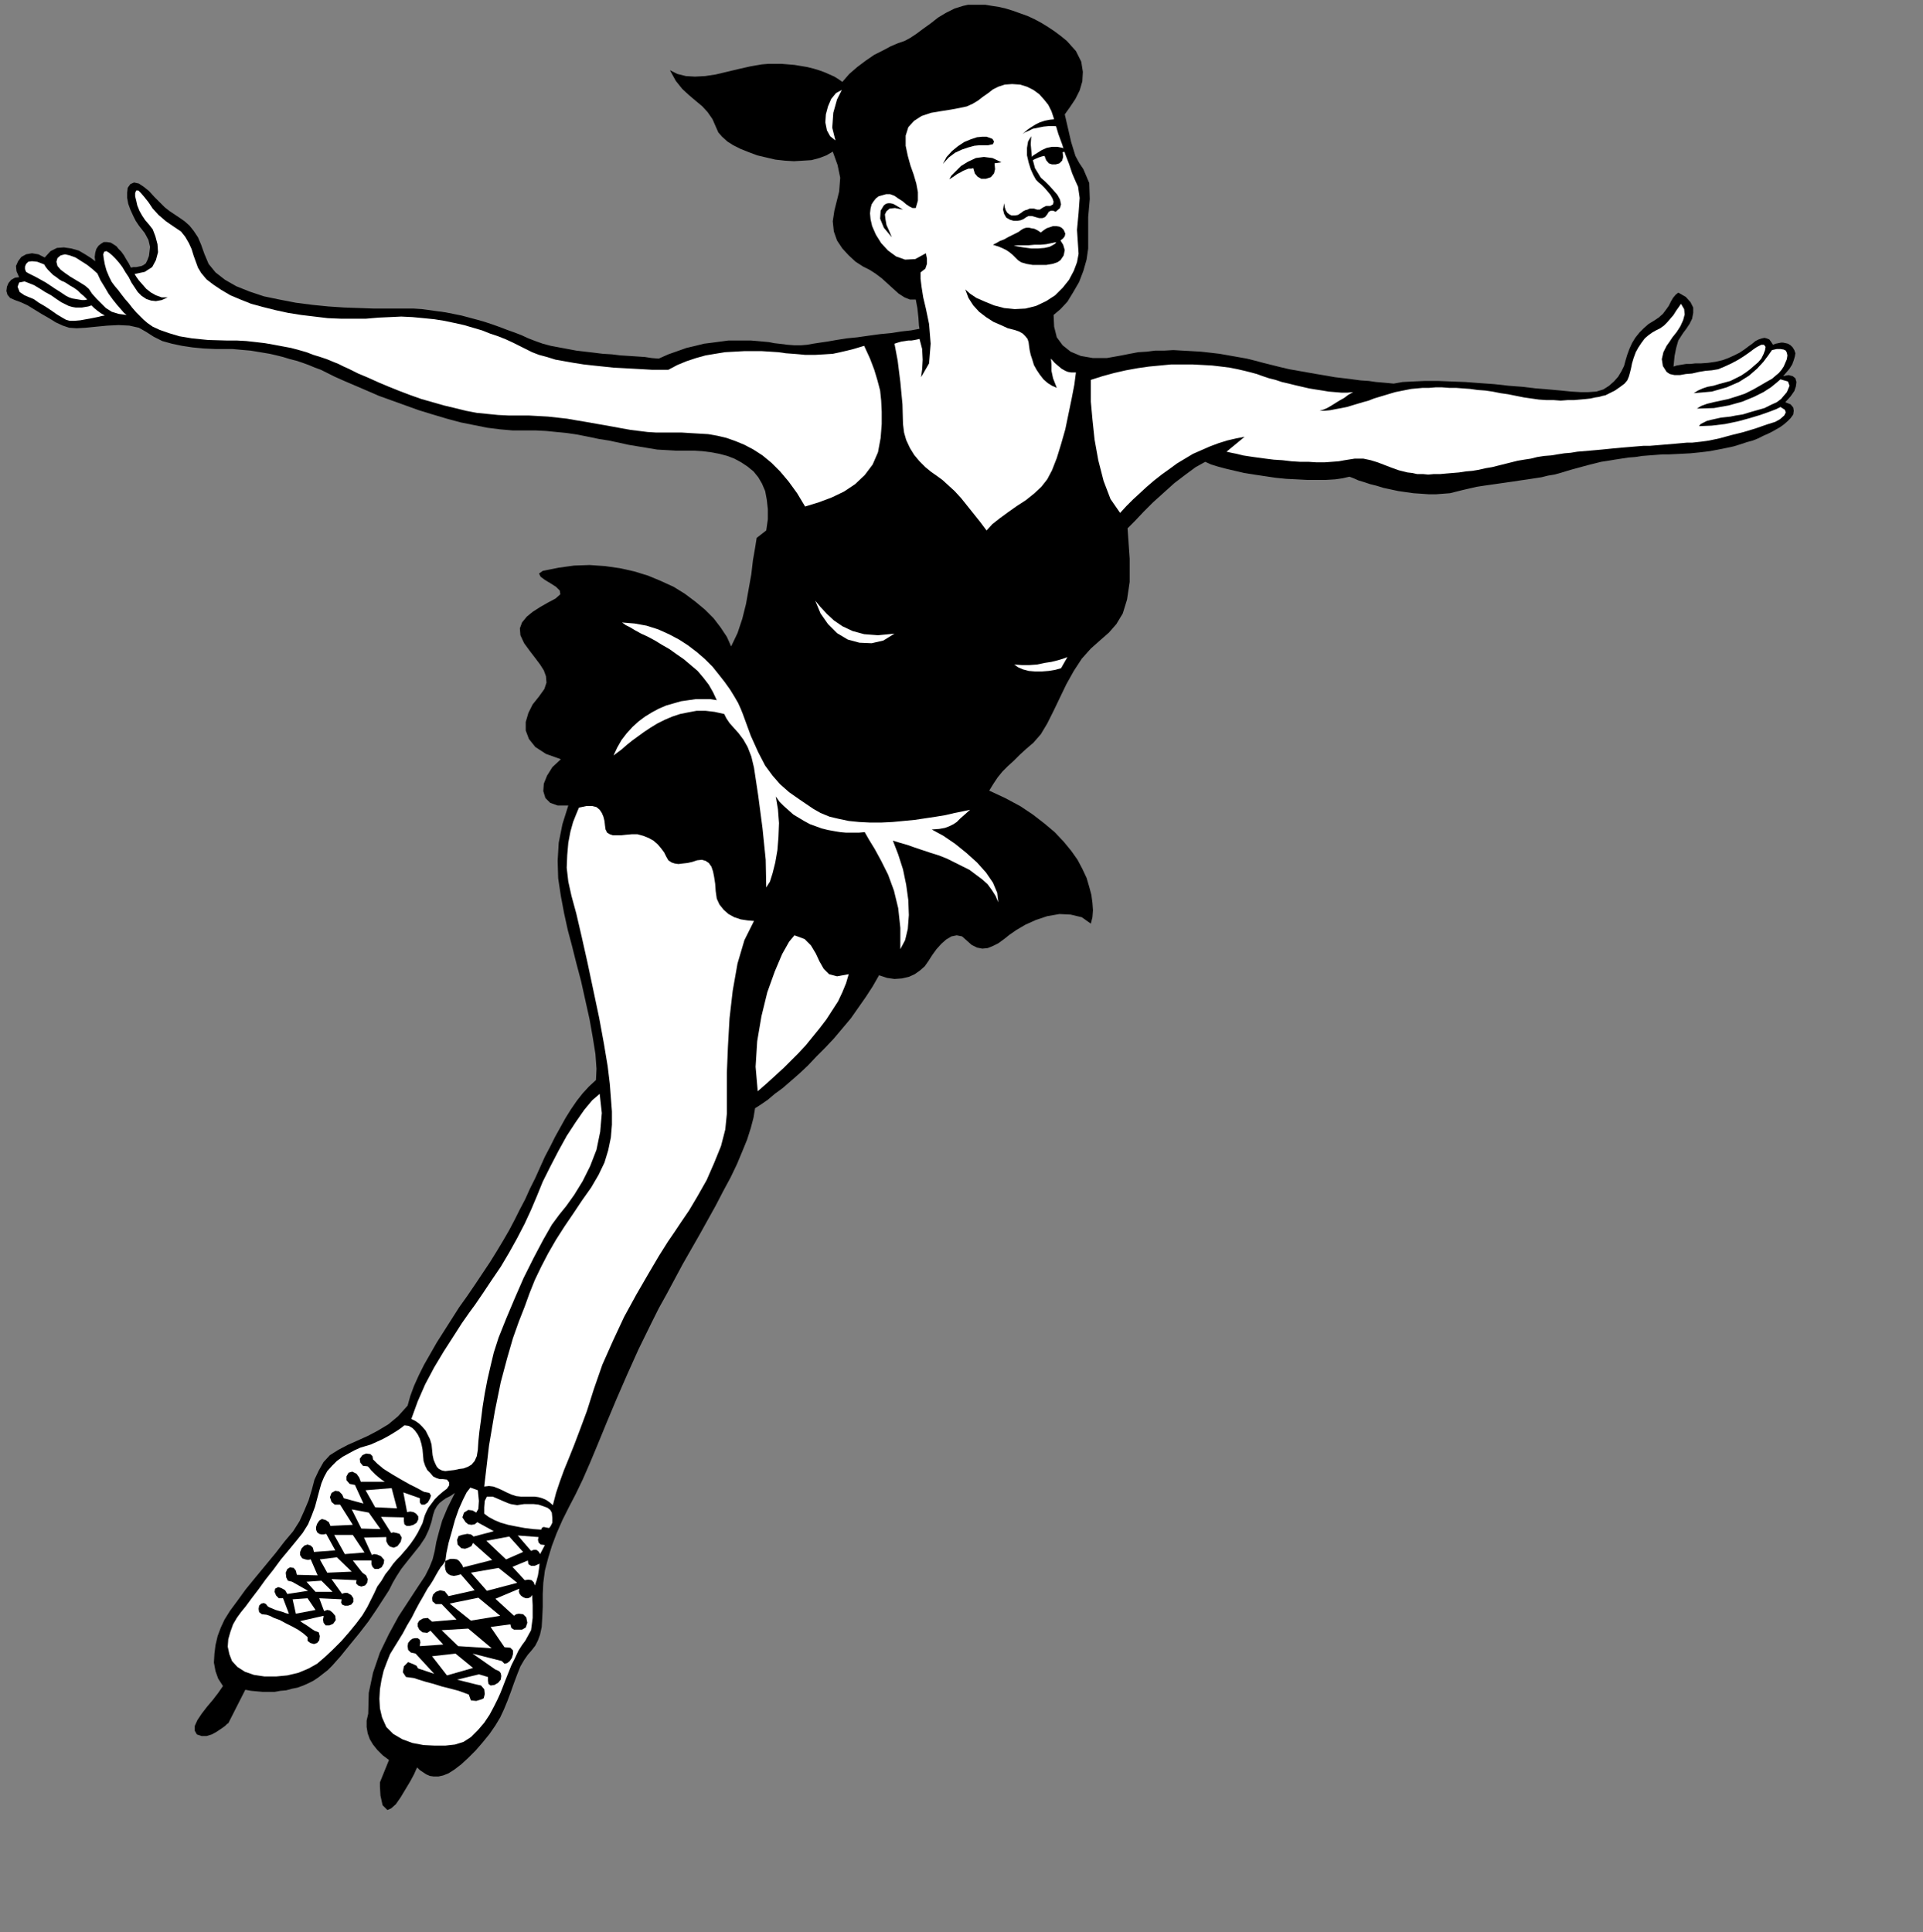 <?xml version="1.0" encoding="UTF-8" standalone="no"?>
<svg
   xmlns:dc="http://purl.org/dc/elements/1.1/"
   xmlns:cc="http://web.resource.org/cc/"
   xmlns:rdf="http://www.w3.org/1999/02/22-rdf-syntax-ns#"
   xmlns:svg="http://www.w3.org/2000/svg"
   xmlns="http://www.w3.org/2000/svg"
   xmlns:sodipodi="http://sodipodi.sourceforge.net/DTD/sodipodi-0.dtd"
   xmlns:inkscape="http://www.inkscape.org/namespaces/inkscape"
   width="86.05mm"
   height="86.48mm"
   id="svg2"
   sodipodi:version="0.32"
   inkscape:version="0.45.1"
   inkscape:output_extension="org.inkscape.output.svg.inkscape"
   sodipodi:docbase="K:\UniteAmovible\TRAVAIL_PHOTOS (D)\MICROSTOKS\STINFOTO\Adeposer"
   sodipodi:docname="patineuse.svg">
  <rect width="100%" height="100%" fill="#808080" stroke="none"/>
  <defs
     id="defs85" />
  <sodipodi:namedview
     inkscape:window-height="579"
     inkscape:window-width="752"
     inkscape:pageshadow="2"
     inkscape:pageopacity="0.0"
     guidetolerance="10.0"
     gridtolerance="10.0"
     objecttolerance="10.0"
     borderopacity="1.0"
     bordercolor="#666666"
     pagecolor="#ffffff"
     id="base"
     inkscape:zoom="1.23358"
     inkscape:cx="152.45079"
     inkscape:cy="153.2126"
     inkscape:window-x="132"
     inkscape:window-y="132"
     inkscape:current-layer="svg2" />
  <path
     style="fill:#000000;fill-rule:evenodd;fill-opacity:1;stroke:none;"
     d="  M 180.979 18.089   L 181.879 16.739   L 182.599 15.299   L 183.049 13.769   L 183.139 12.149   L 182.869 10.439   L 181.969 8.639   L 180.439 6.929   L 179.449 6.12   L 178.369 5.31   L 177.289 4.59   L 176.119 3.87   L 174.949 3.24   L 173.78 2.7   L 172.52 2.25   L 171.26 1.8   L 170.09 1.44   L 168.92 1.17   L 167.75 0.99   L 166.67 0.81   L 165.59 0.81   L 164.6 0.81   L 163.7 0.81   L 162.89 0.99   L 161.45 1.44   L 160.01 2.16   L 158.66 2.97   L 157.4 3.96   L 156.141 4.86   L 155.061 5.67   L 153.981 6.389   L 152.991 6.929   L 151.911 7.289   L 150.651 7.829   L 149.301 8.549   L 147.861 9.269   L 146.421 10.259   L 144.981 11.339   L 143.631 12.509   L 142.461 13.859   L 141.831 13.409   L 141.111 12.959   L 140.302 12.599   L 139.492 12.239   L 138.502 11.879   L 137.602 11.609   L 136.522 11.339   L 135.442 11.159   L 134.362 10.979   L 133.282 10.889   L 132.202 10.799   L 131.032 10.799   L 129.952 10.799   L 128.872 10.889   L 127.792 11.069   L 126.802 11.249   L 124.822 11.699   L 122.933 12.149   L 121.043 12.599   L 119.243 12.869   L 117.533 12.959   L 116.003 12.869   L 114.563 12.509   L 113.303 11.879   L 114.293 13.679   L 115.373 15.029   L 116.543 16.109   L 117.713 17.099   L 118.793 17.999   L 119.693 18.988   L 120.503 20.158   L 121.133 21.598   L 121.493 22.408   L 122.123 23.128   L 123.023 23.938   L 124.013 24.568   L 125.272 25.198   L 126.622 25.738   L 128.062 26.278   L 129.592 26.638   L 131.122 26.998   L 132.742 27.178   L 134.272 27.268   L 135.802 27.178   L 137.242 27.088   L 138.592 26.728   L 139.762 26.278   L 140.841 25.648   L 141.651 27.898   L 142.101 30.058   L 141.921 32.397   L 141.111 35.637   L 140.841 37.437   L 141.021 39.147   L 141.561 40.677   L 142.461 42.027   L 143.541 43.197   L 144.711 44.276   L 145.971 45.086   L 147.051 45.626   L 148.041 46.256   L 149.121 47.066   L 150.111 47.966   L 151.101 48.866   L 152.001 49.676   L 152.991 50.306   L 153.891 50.666   L 154.881 50.666   L 155.151 52.106   L 155.331 53.726   L 155.421 55.076   L 155.511 55.615   L 154.071 55.885   L 152.451 56.065   L 150.741 56.335   L 148.851 56.515   L 146.871 56.785   L 144.981 57.055   L 143.181 57.235   L 141.471 57.505   L 139.942 57.775   L 138.682 57.955   L 137.512 58.135   L 136.522 58.315   L 135.442 58.405   L 134.362 58.405   L 133.192 58.315   L 131.752 58.135   L 130.942 58.045   L 130.042 57.865   L 129.052 57.775   L 128.062 57.685   L 126.982 57.595   L 125.812 57.595   L 124.552 57.595   L 123.203 57.595   L 121.853 57.775   L 120.503 57.955   L 119.063 58.135   L 117.623 58.495   L 116.093 58.855   L 114.563 59.395   L 113.033 59.935   L 111.413 60.655   L 110.243 60.565   L 109.073 60.385   L 107.723 60.295   L 106.374 60.205   L 104.934 60.115   L 103.494 59.935   L 101.964 59.845   L 100.524 59.665   L 98.994 59.485   L 97.464 59.305   L 96.024 59.035   L 94.584 58.765   L 93.144 58.495   L 91.794 58.135   L 90.535 57.685   L 89.365 57.235   L 88.195 56.695   L 87.025 56.245   L 85.765 55.795   L 84.595 55.346   L 83.335 54.896   L 81.985 54.446   L 80.725 54.086   L 79.375 53.726   L 78.025 53.366   L 76.675 53.096   L 75.325 52.826   L 73.976 52.646   L 72.716 52.466   L 71.366 52.286   L 70.016 52.196   L 68.756 52.196   L 67.226 52.196   L 65.426 52.196   L 63.266 52.196   L 60.836 52.106   L 58.226 52.016   L 55.527 51.836   L 52.827 51.566   L 50.037 51.206   L 47.247 50.666   L 44.637 50.126   L 42.207 49.316   L 39.958 48.416   L 38.068 47.336   L 36.448 46.076   L 35.278 44.636   L 34.558 42.927   L 34.018 41.397   L 33.478 40.137   L 32.758 39.057   L 32.038 38.157   L 31.228 37.437   L 30.328 36.807   L 29.518 36.267   L 28.708 35.727   L 27.898 35.097   L 26.998 34.197   L 26.098 33.297   L 25.198 32.307   L 24.299 31.587   L 23.489 31.047   L 22.679 30.868   L 22.049 31.137   L 21.599 31.767   L 21.509 32.577   L 21.509 33.477   L 21.689 34.467   L 22.049 35.457   L 22.499 36.447   L 22.949 37.347   L 23.489 38.157   L 24.479 39.417   L 25.108 40.587   L 25.378 41.757   L 25.198 43.286   L 24.928 44.006   L 24.659 44.546   L 24.299 44.816   L 23.939 44.996   L 23.489 45.086   L 23.039 45.176   L 22.589 45.176   L 22.139 45.266   L 21.779 44.546   L 21.329 43.826   L 20.969 43.197   L 20.519 42.567   L 20.069 42.117   L 19.709 41.667   L 19.169 41.307   L 18.719 41.037   L 18.089 40.947   L 17.549 40.947   L 17.099 41.217   L 16.649 41.577   L 16.289 42.117   L 16.109 42.747   L 16.019 43.466   L 16.109 44.186   L 15.389 43.646   L 14.399 43.017   L 13.319 42.387   L 12.059 42.027   L 10.799 41.847   L 9.629 41.937   L 8.549 42.477   L 7.56 43.556   L 6.48 43.017   L 5.4 42.837   L 4.41 43.017   L 3.6 43.466   L 3.06 44.186   L 2.7 44.996   L 2.79 45.896   L 3.24 46.886   L 2.52 46.976   L 1.89 47.336   L 1.44 47.876   L 1.17 48.506   L 1.08 49.226   L 1.26 49.856   L 1.71 50.396   L 2.52 50.756   L 3.51 51.116   L 4.68 51.656   L 5.85 52.376   L 7.02 53.096   L 8.28 53.816   L 9.449 54.536   L 10.619 55.076   L 11.699 55.436   L 12.959 55.526   L 14.489 55.436   L 16.289 55.256   L 18.179 55.076   L 20.069 54.986   L 21.869 55.076   L 23.489 55.436   L 24.749 56.155   L 26.008 56.965   L 27.448 57.685   L 29.068 58.135   L 30.778 58.495   L 32.578 58.765   L 34.468 58.945   L 36.448 59.035   L 38.338 59.035   L 39.328 59.035   L 40.318 59.125   L 41.308 59.215   L 42.387 59.305   L 43.467 59.485   L 44.547 59.665   L 45.627 59.845   L 46.797 60.115   L 47.877 60.385   L 49.047 60.745   L 50.127 61.015   L 51.207 61.375   L 52.197 61.735   L 53.277 62.185   L 54.267 62.545   L 55.167 62.995   L 56.607 63.715   L 58.226 64.435   L 60.116 65.245   L 62.006 66.055   L 64.076 66.955   L 66.326 67.765   L 68.576 68.574   L 70.826 69.384   L 73.166 70.104   L 75.595 70.824   L 77.935 71.454   L 80.185 71.904   L 82.435 72.354   L 84.595 72.624   L 86.665 72.804   L 88.645 72.804   L 90.535 72.804   L 92.334 72.894   L 94.134 73.074   L 95.934 73.254   L 97.734 73.524   L 99.534 73.884   L 101.244 74.244   L 102.954 74.514   L 104.664 74.874   L 106.284 75.234   L 107.903 75.504   L 109.523 75.774   L 111.143 76.044   L 112.763 76.134   L 114.293 76.224   L 115.823 76.224   L 117.353 76.224   L 118.793 76.314   L 120.233 76.494   L 121.673 76.764   L 123.023 77.124   L 124.192 77.574   L 125.362 78.204   L 126.442 78.924   L 127.432 79.734   L 128.242 80.723   L 128.872 81.803   L 129.412 83.063   L 129.682 84.503   L 129.862 86.123   L 129.862 87.833   L 129.592 89.723   L 127.972 90.983   L 127.702 92.693   L 127.342 94.762   L 127.072 97.102   L 126.622 99.622   L 126.172 102.142   L 125.542 104.662   L 124.732 107.091   L 123.653 109.341   L 122.933 107.721   L 121.853 106.101   L 120.683 104.572   L 119.243 103.132   L 117.623 101.782   L 115.823 100.432   L 113.933 99.262   L 111.773 98.272   L 109.613 97.372   L 107.274 96.652   L 104.844 96.112   L 102.324 95.752   L 99.714 95.572   L 97.104 95.662   L 94.494 96.022   L 91.794 96.562   L 91.164 97.012   L 91.434 97.552   L 92.154 98.092   L 93.054 98.632   L 94.044 99.262   L 94.674 99.892   L 94.764 100.522   L 93.954 101.242   L 92.604 101.962   L 91.344 102.682   L 90.085 103.492   L 89.095 104.302   L 88.285 105.291   L 87.925 106.281   L 88.015 107.451   L 88.645 108.801   L 89.635 110.151   L 90.535 111.321   L 91.344 112.401   L 91.974 113.391   L 92.334 114.381   L 92.424 115.461   L 92.064 116.541   L 91.164 117.8   L 90.085 119.15   L 89.365 120.59   L 88.915 122.12   L 88.915 123.56   L 89.455 125   L 90.535 126.35   L 92.334 127.52   L 94.854 128.42   L 93.414 129.769   L 92.514 131.209   L 91.974 132.559   L 91.884 133.819   L 92.244 134.989   L 93.054 135.799   L 94.314 136.249   L 96.114 136.249   L 95.124 139.399   L 94.494 142.548   L 94.314 145.608   L 94.404 148.578   L 94.854 151.548   L 95.394 154.428   L 96.024 157.307   L 96.744 160.007   L 97.464 162.887   L 98.274 165.947   L 98.994 169.186   L 99.714 172.426   L 100.254 175.486   L 100.704 178.276   L 100.884 180.795   L 100.794 182.685   L 99.624 183.765   L 98.544 184.935   L 97.554 186.195   L 96.564 187.635   L 95.664 189.075   L 94.764 190.695   L 93.864 192.314   L 93.054 193.934   L 92.154 195.644   L 91.344 197.444   L 90.535 199.244   L 89.635 201.044   L 88.825 202.844   L 87.925 204.553   L 87.025 206.353   L 86.125 208.063   L 85.135 209.773   L 84.055 211.573   L 82.885 213.463   L 81.625 215.353   L 80.365 217.242   L 79.015 219.222   L 77.665 221.112   L 76.405 223.092   L 75.145 225.072   L 73.886 227.052   L 72.806 228.941   L 71.726 230.831   L 70.826 232.631   L 70.016 234.431   L 69.386 236.141   L 68.936 237.761   L 67.316 239.561   L 65.696 240.911   L 63.896 241.99   L 62.186 242.89   L 60.386 243.7   L 58.766 244.42   L 57.237 245.23   L 55.797 246.13   L 54.717 247.3   L 53.907 248.74   L 53.187 250.27   L 52.737 251.98   L 52.197 253.779   L 51.477 255.489   L 50.667 257.289   L 49.587 258.999   L 48.147 260.709   L 46.617 262.689   L 44.907 264.759   L 43.197 266.828   L 41.577 268.808   L 40.138 270.788   L 38.878 272.498   L 37.978 273.938   L 37.348 275.288   L 36.808 276.728   L 36.448 278.257   L 36.268 279.697   L 36.178 281.227   L 36.448 282.667   L 36.898 283.927   L 37.708 285.187   L 36.898 286.357   L 35.998 287.527   L 35.008 288.697   L 34.108 289.867   L 33.388 290.946   L 32.938 291.936   L 32.938 292.746   L 33.298 293.376   L 34.108 293.646   L 34.918 293.646   L 35.818 293.376   L 36.628 292.926   L 37.438 292.386   L 38.068 291.936   L 38.428 291.576   L 38.608 291.486   L 41.487 285.817   L 42.477 285.997   L 43.467 286.087   L 44.457 286.177   L 45.447 286.177   L 46.437 286.177   L 47.427 285.997   L 48.417 285.907   L 49.407 285.637   L 50.307 285.457   L 51.297 285.097   L 52.107 284.737   L 53.007 284.287   L 53.817 283.747   L 54.627 283.117   L 55.437 282.487   L 56.157 281.767   L 57.597 280.147   L 59.126 278.257   L 60.746 276.278   L 62.276 274.298   L 63.626 272.318   L 64.796 270.518   L 65.786 268.988   L 66.416 267.728   L 67.046 266.648   L 67.856 265.389   L 68.846 264.129   L 69.926 262.779   L 71.006 261.429   L 71.906 260.079   L 72.536 258.729   L 72.986 257.379   L 73.256 256.209   L 73.526 255.399   L 73.886 254.769   L 74.336 254.229   L 74.785 253.869   L 75.415 253.419   L 76.135 253.06   L 76.945 252.52   L 75.685 255.039   L 74.785 257.199   L 74.246 259.089   L 73.796 260.799   L 73.526 262.329   L 73.166 263.769   L 72.626 265.119   L 71.906 266.558   L 70.646 268.448   L 69.116 270.788   L 67.406 273.398   L 65.786 276.368   L 64.256 279.517   L 63.086 282.937   L 62.366 286.357   L 62.276 289.867   L 62.006 291.036   L 62.006 292.116   L 62.186 293.196   L 62.546 294.186   L 63.086 295.086   L 63.806 295.986   L 64.706 296.886   L 65.786 297.696   L 64.256 301.476   L 64.256 302.196   L 64.346 303.725   L 64.706 305.345   L 65.516 306.155   L 66.146 305.885   L 66.956 305.165   L 67.766 303.995   L 68.576 302.646   L 69.386 301.296   L 70.016 300.126   L 70.376 299.316   L 70.556 298.956   L 71.006 299.406   L 71.546 299.766   L 72.086 300.126   L 72.716 300.396   L 73.346 300.486   L 74.156 300.486   L 74.965 300.306   L 75.865 299.946   L 76.855 299.316   L 78.025 298.416   L 79.195 297.336   L 80.455 296.076   L 81.625 294.726   L 82.795 293.286   L 83.785 291.846   L 84.595 290.497   L 85.225 289.147   L 85.855 287.617   L 86.395 286.177   L 86.935 284.647   L 87.475 283.207   L 88.015 281.857   L 88.645 280.777   L 89.275 279.877   L 89.905 279.157   L 90.535 278.347   L 90.985 277.448   L 91.344 276.458   L 91.614 275.198   L 91.704 273.668   L 91.794 271.778   L 91.794 269.618   L 91.884 267.728   L 92.154 265.659   L 92.694 263.589   L 93.324 261.519   L 94.134 259.359   L 95.124 257.109   L 96.204 254.949   L 97.374 252.7   L 98.544 250.27   L 99.804 247.39   L 101.154 244.15   L 102.594 240.641   L 104.214 236.771   L 106.014 232.631   L 107.993 228.222   L 110.243 223.632   L 111.413 221.292   L 112.763 218.862   L 114.113 216.343   L 115.463 213.823   L 116.903 211.303   L 118.343 208.783   L 119.693 206.353   L 121.043 203.923   L 122.303 201.494   L 123.563 199.154   L 124.642 196.904   L 125.542 194.744   L 126.352 192.764   L 126.982 190.785   L 127.432 189.075   L 127.702 187.455   L 128.692 186.825   L 129.862 186.015   L 131.032 185.025   L 132.382 184.035   L 133.732 182.865   L 135.172 181.605   L 136.612 180.255   L 138.052 178.726   L 139.582 177.196   L 141.021 175.666   L 142.461 173.956   L 143.901 172.246   L 145.161 170.446   L 146.421 168.646   L 147.591 166.846   L 148.671 164.957   L 150.021 165.407   L 151.281 165.587   L 152.541 165.497   L 153.711 165.227   L 154.701 164.777   L 155.601 164.147   L 156.411 163.427   L 157.041 162.527   L 157.67 161.537   L 158.39 160.547   L 159.2 159.647   L 160.01 158.927   L 160.91 158.387   L 161.81 158.207   L 162.71 158.387   L 163.52 159.107   L 164.33 159.827   L 165.23 160.277   L 166.13 160.457   L 167.03 160.367   L 167.93 160.007   L 168.83 159.557   L 169.82 158.837   L 170.72 158.117   L 171.89 157.307   L 173.42 156.407   L 175.219 155.597   L 177.109 154.967   L 179.179 154.607   L 181.069 154.697   L 182.959 155.147   L 184.489 156.227   L 184.759 155.147   L 184.849 153.978   L 184.759 152.718   L 184.579 151.368   L 184.219 150.018   L 183.769 148.488   L 183.049 146.958   L 182.239 145.428   L 181.159 143.898   L 179.899 142.368   L 178.369 140.749   L 176.659 139.309   L 174.679 137.779   L 172.52 136.339   L 170 134.989   L 167.3 133.729   L 168.02 132.559   L 168.74 131.479   L 169.55 130.489   L 170.45 129.59   L 171.44 128.69   L 172.43 127.7   L 173.51 126.71   L 174.769 125.63   L 176.029 124.19   L 177.109 122.39   L 178.189 120.23   L 179.269 117.98   L 180.349 115.731   L 181.609 113.481   L 182.959 111.411   L 184.489 109.701   L 186.109 108.261   L 187.549 107.001   L 188.809 105.561   L 189.889 103.762   L 190.608 101.422   L 191.058 98.452   L 191.058 94.492   L 190.698 89.363   L 191.958 88.103   L 193.398 86.573   L 195.018 84.953   L 196.818 83.333   L 198.618 81.713   L 200.508 80.274   L 202.218 79.014   L 203.838 78.114   L 204.828 78.564   L 205.998 78.924   L 207.347 79.284   L 208.877 79.644   L 210.407 80.004   L 212.117 80.274   L 213.917 80.543   L 215.717 80.813   L 217.517 80.993   L 219.317 81.083   L 221.027 81.173   L 222.737 81.173   L 224.266 81.173   L 225.796 81.083   L 227.056 80.903   L 228.226 80.633   L 228.946 80.903   L 229.756 81.263   L 230.656 81.533   L 231.736 81.893   L 232.816 82.163   L 233.986 82.523   L 235.246 82.793   L 236.506 83.063   L 237.766 83.243   L 239.026 83.423   L 240.375 83.513   L 241.635 83.603   L 242.895 83.603   L 244.065 83.513   L 245.235 83.423   L 246.315 83.153   L 247.395 82.883   L 248.565 82.613   L 249.735 82.343   L 250.905 82.163   L 252.165 81.983   L 253.425 81.803   L 254.685 81.623   L 255.945 81.443   L 257.114 81.263   L 258.374 81.083   L 259.544 80.903   L 260.714 80.723   L 261.794 80.453   L 262.874 80.274   L 263.864 80.004   L 264.764 79.734   L 265.664 79.464   L 266.654 79.194   L 267.644 78.924   L 268.634 78.654   L 269.714 78.384   L 270.794 78.114   L 271.964 77.934   L 273.044 77.754   L 274.213 77.574   L 275.383 77.394   L 276.553 77.304   L 277.723 77.124   L 278.893 77.034   L 280.063 76.944   L 281.233 76.854   L 282.313 76.854   L 284.203 76.764   L 285.913 76.674   L 287.623 76.494   L 289.153 76.314   L 290.592 76.044   L 291.942 75.774   L 293.202 75.504   L 294.372 75.144   L 295.452 74.784   L 296.442 74.514   L 297.342 74.154   L 298.242 73.704   L 299.052 73.344   L 299.772 72.984   L 300.402 72.624   L 301.032 72.264   L 301.662 71.814   L 302.292 71.274   L 302.832 70.734   L 303.282 70.104   L 303.372 69.474   L 303.282 68.934   L 302.832 68.394   L 301.932 68.034   L 302.832 67.045   L 303.462 66.145   L 303.732 65.335   L 303.822 64.615   L 303.642 63.985   L 303.192 63.625   L 302.472 63.445   L 301.572 63.625   L 302.112 62.995   L 302.652 62.365   L 303.102 61.645   L 303.372 60.925   L 303.552 60.295   L 303.642 59.755   L 303.462 59.215   L 303.192 58.765   L 302.832 58.405   L 302.382 58.135   L 302.022 58.045   L 301.572 57.955   L 301.212 57.955   L 300.762 58.045   L 300.312 58.135   L 299.862 58.315   L 299.502 57.775   L 299.232 57.415   L 298.782 57.235   L 298.422 57.145   L 297.972 57.235   L 297.432 57.415   L 296.892 57.685   L 296.352 58.135   L 295.722 58.585   L 295.002 59.125   L 294.192 59.665   L 293.292 60.115   L 292.302 60.565   L 291.312 60.925   L 290.142 61.195   L 288.883 61.375   L 287.623 61.465   L 286.723 61.465   L 285.913 61.555   L 285.193 61.555   L 284.653 61.645   L 284.113 61.735   L 283.573 61.825   L 283.033 62.005   L 283.213 60.205   L 283.483 58.855   L 283.843 57.595   L 284.653 56.335   L 285.193 55.615   L 285.733 54.806   L 286.183 53.906   L 286.363 52.916   L 286.363 52.016   L 285.913 51.116   L 285.103 50.216   L 283.843 49.496   L 283.393 49.856   L 282.943 50.396   L 282.583 51.026   L 282.223 51.746   L 281.773 52.376   L 281.233 53.096   L 280.513 53.726   L 279.703 54.266   L 278.803 54.806   L 277.993 55.526   L 277.273 56.245   L 276.553 57.145   L 276.013 58.045   L 275.563 59.035   L 275.203 60.025   L 274.933 60.925   L 274.663 61.915   L 274.213 62.815   L 273.673 63.715   L 272.954 64.525   L 272.144 65.245   L 271.154 65.875   L 269.984 66.235   L 268.634 66.325   L 267.284 66.325   L 265.754 66.235   L 263.954 66.055   L 261.974 65.875   L 259.724 65.695   L 257.474 65.425   L 255.135 65.245   L 252.705 64.975   L 250.185 64.795   L 247.845 64.615   L 245.415 64.525   L 243.165 64.435   L 241.005 64.435   L 239.026 64.525   L 237.226 64.615   L 235.696 64.885   L 234.796 64.795   L 233.806 64.705   L 232.726 64.615   L 231.466 64.435   L 230.116 64.345   L 228.766 64.165   L 227.326 63.985   L 225.796 63.805   L 224.266 63.535   L 222.647 63.265   L 221.117 62.995   L 219.587 62.725   L 218.057 62.455   L 216.527 62.095   L 215.087 61.735   L 213.647 61.375   L 212.297 61.015   L 210.857 60.655   L 209.327 60.385   L 207.797 60.115   L 206.268 59.845   L 204.738 59.665   L 203.118 59.485   L 201.588 59.395   L 199.968 59.305   L 198.438 59.215   L 196.908 59.305   L 195.378 59.305   L 193.938 59.485   L 192.498 59.575   L 191.058 59.845   L 189.709 60.115   L 187.189 60.565   L 184.849 60.565   L 182.779 60.205   L 181.069 59.485   L 179.719 58.405   L 178.729 57.055   L 178.279 55.256   L 178.189 53.276   L 179.359 52.286   L 180.529 51.026   L 181.519 49.406   L 182.509 47.696   L 183.229 45.806   L 183.769 43.916   L 184.039 42.027   L 184.039 40.137   L 184.039 36.717   L 184.309 33.657   L 184.219 30.957   L 183.229 28.618   L 182.509 27.538   L 181.879 26.368   L 181.519 25.198   L 181.159 24.028   L 180.889 22.858   L 180.619 21.688   L 180.349 20.518   L 180.079 19.348  z "
     id="path4" />
  <path
     style="fill:#ffffff;fill-rule:evenodd;fill-opacity:1;stroke:none;"
     d="  M 141.561 16.829   L 140.931 19.078   L 140.751 21.598   L 141.291 23.758   L 140.392 23.038   L 139.852 22.048   L 139.582 20.698   L 139.672 19.348   L 140.032 17.999   L 140.572 16.739   L 141.381 15.749   L 142.371 15.209  z "
     id="path6" />
  <path
     style="fill:#ffffff;fill-rule:evenodd;fill-opacity:1;stroke:none;"
     d="  M 164.06 49.676   L 165.14 50.396   L 166.58 51.026   L 168.11 51.656   L 169.82 52.106   L 171.62 52.286   L 173.42 52.196   L 175.219 51.746   L 176.929 50.936   L 178.459 49.946   L 179.719 48.686   L 180.799 47.336   L 181.609 45.806   L 182.149 44.366   L 182.419 42.927   L 182.329 41.577   L 182.149 38.877   L 182.419 35.997   L 182.599 33.477   L 182.329 31.587   L 181.879 30.598   L 181.339 29.338   L 180.799 27.718   L 180.169 26.098   L 179.629 24.388   L 178.999 22.678   L 178.549 21.148   L 178.189 19.888   L 177.829 18.808   L 177.289 17.729   L 176.569 16.829   L 175.759 15.929   L 174.769 15.209   L 173.69 14.669   L 172.52 14.309   L 171.17 14.219   L 169.91 14.309   L 168.83 14.669   L 167.93 15.119   L 167.12 15.749   L 166.22 16.379   L 165.41 17.009   L 164.51 17.549   L 163.52 17.999   L 162.26 18.269   L 160.82 18.538   L 159.11 18.808   L 157.49 19.078   L 155.871 19.618   L 154.611 20.428   L 153.621 21.508   L 153.171 22.948   L 153.171 24.658   L 153.531 26.368   L 153.981 27.988   L 154.521 29.518   L 154.971 31.047   L 155.241 32.487   L 155.241 33.927   L 154.881 35.187   L 154.341 35.187   L 153.801 34.917   L 153.261 34.557   L 152.631 34.017   L 151.911 33.567   L 151.281 33.117   L 150.561 32.847   L 149.841 32.847   L 149.211 33.027   L 148.581 33.207   L 148.131 33.567   L 147.771 34.017   L 147.411 34.557   L 147.231 35.277   L 147.141 36.087   L 147.231 37.077   L 147.501 38.247   L 148.131 39.687   L 149.031 41.127   L 150.201 42.387   L 151.551 43.376   L 153.081 43.916   L 154.791 43.826   L 156.591 42.837   L 156.771 43.736   L 156.771 44.636   L 156.501 45.446   L 155.691 46.076   L 155.691 47.156   L 155.871 48.596   L 156.141 50.306   L 156.591 52.196   L 157.131 54.806   L 157.4 58.135   L 157.131 61.465   L 155.781 63.805   L 155.961 62.455   L 156.051 60.835   L 155.961 59.035   L 155.511 57.325   L 155.151 57.415   L 154.701 57.505   L 154.161 57.595   L 153.621 57.595   L 153.081 57.685   L 152.451 57.775   L 151.821 57.955   L 151.281 58.135   L 151.821 61.015   L 152.271 64.615   L 152.631 68.394   L 152.721 71.724   L 152.901 73.164   L 153.261 74.424   L 153.891 75.774   L 154.611 76.944   L 155.511 78.024   L 156.501 79.014   L 157.49 79.824   L 158.39 80.453   L 159.38 81.173   L 160.37 82.073   L 161.45 83.063   L 162.53 84.233   L 163.61 85.583   L 164.69 86.933   L 165.77 88.283   L 166.85 89.723   L 167.84 88.643   L 169.1 87.653   L 170.45 86.663   L 171.98 85.583   L 173.51 84.593   L 174.859 83.513   L 176.119 82.343   L 177.109 81.083   L 177.919 79.554   L 178.729 77.484   L 179.449 75.144   L 180.169 72.624   L 180.709 70.014   L 181.249 67.405   L 181.699 65.065   L 181.969 62.995   L 181.609 62.995   L 181.159 62.995   L 180.619 62.905   L 180.169 62.725   L 179.539 62.365   L 178.999 61.915   L 178.369 61.375   L 177.739 60.655   L 177.829 61.645   L 177.829 62.725   L 178.099 63.985   L 178.729 65.605   L 177.919 65.245   L 177.199 64.795   L 176.479 64.165   L 175.849 63.355   L 175.309 62.545   L 174.859 61.735   L 174.589 60.835   L 174.319 60.025   L 174.139 59.215   L 174.049 58.585   L 173.959 57.865   L 173.78 57.325   L 173.42 56.875   L 172.97 56.425   L 172.34 56.065   L 171.53 55.795   L 170.45 55.526   L 169.28 54.986   L 168.02 54.446   L 166.76 53.636   L 165.59 52.736   L 164.6 51.656   L 163.79 50.396   L 163.25 48.956  z "
     id="path8" />
  <path
     style="fill:#000000;fill-rule:evenodd;fill-opacity:1;stroke:none;"
     d="  M 174.319 24.388   L 174.499 26.368   L 175.039 28.438   L 176.029 30.058   L 176.749 30.688   L 177.469 31.407   L 178.189 32.217   L 178.819 32.937   L 179.269 33.747   L 179.449 34.557   L 179.269 35.187   L 178.549 35.817   L 178.099 35.637   L 177.739 35.637   L 177.379 35.817   L 177.109 36.267   L 176.749 36.717   L 176.299 36.897   L 175.759 36.897   L 175.129 36.717   L 174.499 36.537   L 173.959 36.537   L 173.6 36.717   L 173.06 37.077   L 172.61 37.257   L 172.07 37.347   L 171.44 37.347   L 170.81 37.167   L 170.18 36.807   L 169.82 36.177   L 169.64 35.457   L 169.82 34.377   L 169.91 35.007   L 170.09 35.547   L 170.36 35.997   L 170.72 36.267   L 171.08 36.447   L 171.62 36.447   L 172.16 36.357   L 172.7 35.997   L 173.06 35.727   L 173.42 35.547   L 173.78 35.457   L 174.139 35.277   L 174.499 35.277   L 174.859 35.277   L 175.129 35.367   L 175.399 35.457   L 175.849 35.457   L 176.389 35.097   L 176.929 34.827   L 177.649 34.827   L 178.099 34.557   L 178.189 34.107   L 178.009 33.567   L 177.649 32.937   L 177.199 32.397   L 176.659 31.767   L 176.119 31.227   L 175.669 30.868   L 175.219 30.418   L 174.769 29.608   L 174.319 28.618   L 173.959 27.448   L 173.69 26.278   L 173.69 25.018   L 173.869 23.938   L 174.409 23.038  z "
     id="path10" />
  <path
     style="fill:#000000;fill-rule:evenodd;fill-opacity:1;stroke:none;"
     d="  M 160.1 26.548   L 161 25.558   L 161.99 24.748   L 163.07 24.028   L 164.15 23.578   L 165.23 23.218   L 166.13 23.128   L 166.85 23.128   L 167.84 23.488   L 168.11 23.938   L 167.93 24.388   L 167.12 24.568   L 166.49 24.568   L 165.68 24.568   L 164.78 24.658   L 163.79 24.928   L 162.71 25.288   L 161.54 25.828   L 160.46 26.638   L 159.47 27.718  z "
     id="path12" />
  <path
     style="fill:#000000;fill-rule:evenodd;fill-opacity:1;stroke:none;"
     d="  M 160.91 29.698   L 161.63 28.978   L 162.53 28.078   L 163.7 27.358   L 165.05 26.728   L 166.4 26.548   L 167.84 26.728   L 169.37 27.448   L 168.2 27.628   L 168.29 28.618   L 168.11 29.338   L 167.57 29.968   L 166.76 30.238   L 165.95 30.238   L 165.32 29.878   L 164.87 29.338   L 164.6 28.438   L 164.24 28.528   L 163.79 28.528   L 163.34 28.708   L 162.89 28.888   L 162.44 29.158   L 161.9 29.428   L 161.27 29.878   L 160.55 30.328  z "
     id="path14" />
  <path
     style="fill:#000000;fill-rule:evenodd;fill-opacity:1;stroke:none;"
     d="  M 174.139 27.358   L 174.049 27.268   L 174.049 27.088   L 174.229 26.818   L 174.769 26.278   L 175.489 25.828   L 176.209 25.378   L 177.019 25.018   L 177.919 24.838   L 178.819 24.838   L 179.719 25.018   L 180.619 25.558   L 179.719 25.738   L 179.809 26.548   L 179.629 27.178   L 179.179 27.628   L 178.549 27.808   L 177.919 27.808   L 177.379 27.628   L 176.929 27.088   L 176.659 26.368   L 176.209 26.458   L 175.669 26.638   L 175.039 26.908   L 174.319 27.268  z "
     id="path16" />
  <path
     style="fill:#000000;fill-rule:evenodd;fill-opacity:1;stroke:none;"
     d="  M 168.47 41.127   L 169.1 40.767   L 169.82 40.497   L 170.45 40.137   L 171.17 39.777   L 171.71 39.507   L 172.25 39.237   L 172.61 38.967   L 172.88 38.787   L 173.24 38.607   L 173.6 38.517   L 174.049 38.517   L 174.409 38.607   L 174.949 38.697   L 175.489 38.967   L 176.029 39.327   L 176.479 38.967   L 177.019 38.607   L 177.559 38.427   L 178.099 38.247   L 178.639 38.247   L 179.179 38.337   L 179.539 38.517   L 179.899 38.877   L 180.169 39.507   L 180.079 39.957   L 179.809 40.317   L 179.359 40.677   L 179.809 41.397   L 180.079 42.297   L 179.899 43.197   L 179.359 44.006   L 178.819 44.366   L 178.009 44.636   L 176.929 44.816   L 175.759 44.816   L 174.679 44.816   L 173.6 44.636   L 172.7 44.366   L 172.16 44.006   L 171.71 43.556   L 171.26 43.107   L 170.72 42.657   L 170.18 42.297   L 169.64 42.027   L 169.01 41.757   L 168.47 41.577   L 167.93 41.397  z "
     id="path18" />
  <path
     style="fill:#ffffff;fill-rule:evenodd;fill-opacity:1;stroke:none;"
     d="  M 178.459 41.217   L 178.009 41.487   L 177.469 41.757   L 176.659 41.937   L 175.579 42.027   L 174.409 42.027   L 173.06 41.847   L 171.44 41.577   L 172.16 41.487   L 173.06 41.487   L 173.959 41.487   L 174.949 41.397   L 175.939 41.397   L 176.929 41.307   L 177.829 41.127   L 178.639 40.947  z "
     id="path20" />
  <path
     style="fill:#000000;fill-rule:evenodd;fill-opacity:1;stroke:none;"
     d="  M 173.33 22.408   L 173.959 22.138   L 174.679 21.778   L 175.579 21.598   L 176.479 21.418   L 177.379 21.328   L 178.279 21.328   L 179.089 21.418   L 179.539 21.328   L 179.539 20.878   L 179.179 20.338   L 178.549 20.158   L 177.559 20.248   L 176.659 20.428   L 175.849 20.698   L 175.129 21.058   L 174.409 21.508   L 173.869 21.868   L 173.33 22.318   L 172.97 22.678  z "
     id="path22" />
  <path
     style="fill:#000000;fill-rule:evenodd;fill-opacity:1;stroke:none;"
     d="  M 152.271 35.187   L 151.821 34.917   L 151.371 34.647   L 151.011 34.467   L 150.561 34.377   L 150.201 34.377   L 149.841 34.467   L 149.481 34.737   L 148.941 35.637   L 148.851 36.987   L 149.481 38.517   L 150.831 40.137   L 150.381 39.057   L 149.931 38.067   L 149.751 37.077   L 149.661 36.267   L 149.931 35.727   L 150.471 35.277   L 151.371 35.187   L 152.721 35.457  z "
     id="path24" />
  <path
     style="fill:#ffffff;fill-rule:evenodd;fill-opacity:1;stroke:none;"
     d="  M 22.859 32.667   L 22.859 33.207   L 23.039 33.927   L 23.219 34.737   L 23.579 35.637   L 24.029 36.447   L 24.569 37.257   L 25.198 37.977   L 25.828 38.787   L 26.278 39.957   L 26.638 41.307   L 26.728 42.657   L 26.368 44.006   L 25.738 45.176   L 24.479 45.986   L 22.769 46.346   L 23.039 46.796   L 23.489 47.426   L 24.119 48.146   L 24.749 48.866   L 25.558 49.496   L 26.368 49.946   L 27.358 50.306   L 28.348 50.306   L 27.358 50.756   L 26.368 50.936   L 25.558 50.846   L 24.749 50.576   L 23.939 50.036   L 23.309 49.406   L 22.769 48.596   L 22.229 47.786   L 21.779 46.886   L 21.239 46.076   L 20.699 45.176   L 20.159 44.456   L 19.529 43.736   L 18.989 43.197   L 18.449 42.747   L 17.999 42.477   L 17.639 42.567   L 17.459 43.017   L 17.549 43.736   L 17.729 44.726   L 17.999 45.716   L 18.449 46.796   L 18.899 47.696   L 19.439 48.416   L 19.979 49.046   L 20.519 49.766   L 21.149 50.576   L 21.779 51.296   L 22.409 52.106   L 23.039 52.826   L 23.669 53.456   L 24.299 54.086   L 24.928 54.626   L 25.828 55.256   L 26.998 55.795   L 28.528 56.335   L 30.328 56.875   L 32.488 57.235   L 35.188 57.505   L 38.338 57.595   L 40.048 57.595   L 41.667 57.685   L 43.287 57.865   L 44.817 58.045   L 46.347 58.315   L 47.787 58.585   L 49.227 58.855   L 50.577 59.215   L 51.837 59.575   L 53.007 60.025   L 54.177 60.385   L 55.257 60.745   L 56.337 61.195   L 57.237 61.555   L 58.136 62.005   L 58.946 62.365   L 60.566 63.175   L 62.276 63.895   L 64.076 64.705   L 65.786 65.425   L 67.586 66.145   L 69.476 66.865   L 71.276 67.495   L 73.166 68.034   L 75.055 68.574   L 76.945 69.024   L 78.745 69.474   L 80.635 69.834   L 82.435 70.014   L 84.235 70.194   L 86.035 70.284   L 87.745 70.284   L 89.455 70.284   L 91.075 70.374   L 92.694 70.464   L 94.314 70.644   L 95.934 70.824   L 97.464 71.094   L 99.084 71.364   L 100.614 71.634   L 102.144 71.904   L 103.674 72.174   L 105.114 72.444   L 106.644 72.714   L 108.083 72.894   L 109.523 73.074   L 110.963 73.164   L 112.403 73.164   L 113.843 73.164   L 115.283 73.164   L 116.723 73.254   L 118.253 73.344   L 119.783 73.434   L 121.313 73.704   L 122.843 74.064   L 124.372 74.604   L 125.902 75.234   L 127.432 76.044   L 128.962 77.034   L 130.492 78.294   L 131.932 79.734   L 133.372 81.443   L 134.812 83.423   L 136.162 85.673   L 138.502 84.953   L 140.661 84.143   L 142.731 83.153   L 144.621 81.893   L 146.241 80.363   L 147.591 78.564   L 148.491 76.494   L 148.941 74.064   L 149.121 71.724   L 149.121 69.654   L 149.031 67.765   L 148.851 66.055   L 148.401 64.345   L 147.861 62.545   L 147.141 60.655   L 146.151 58.495   L 145.251 58.765   L 144.351 59.035   L 143.271 59.305   L 142.101 59.575   L 140.841 59.845   L 139.402 59.935   L 137.872 60.025   L 136.162 60.025   L 135.262 59.935   L 134.182 59.845   L 132.922 59.755   L 131.662 59.575   L 130.312 59.485   L 128.872 59.395   L 127.342 59.395   L 125.812 59.395   L 124.192 59.485   L 122.573 59.575   L 120.953 59.845   L 119.333 60.115   L 117.713 60.565   L 116.093 61.105   L 114.563 61.735   L 113.033 62.545   L 111.683 62.545   L 110.243 62.545   L 108.713 62.455   L 107.094 62.365   L 105.474 62.275   L 103.764 62.185   L 102.054 62.005   L 100.344 61.825   L 98.724 61.645   L 97.014 61.375   L 95.484 61.105   L 93.954 60.835   L 92.514 60.385   L 91.164 60.025   L 89.995 59.575   L 88.915 59.035   L 87.835 58.495   L 86.755 57.955   L 85.585 57.415   L 84.235 56.875   L 82.885 56.425   L 81.535 55.885   L 80.005 55.436   L 78.475 54.986   L 76.855 54.626   L 75.145 54.266   L 73.436 53.996   L 71.636 53.816   L 69.746 53.636   L 67.856 53.546   L 65.966 53.636   L 63.986 53.726   L 61.916 53.906   L 59.846 53.906   L 57.597 53.906   L 55.437 53.816   L 53.187 53.546   L 50.937 53.276   L 48.687 52.916   L 46.617 52.466   L 44.457 51.926   L 42.477 51.386   L 40.678 50.666   L 38.968 49.946   L 37.438 49.046   L 36.088 48.146   L 34.918 47.246   L 34.018 46.166   L 33.478 45.266   L 33.118 44.276   L 32.758 43.286   L 32.398 42.117   L 31.948 41.127   L 31.318 40.047   L 30.598 39.147   L 29.518 38.427   L 28.078 37.437   L 26.818 36.357   L 25.828 35.277   L 25.108 34.197   L 24.389 33.297   L 23.849 32.667   L 23.399 32.217   L 23.039 32.217  z "
     id="path26" />
  <path
     style="fill:#ffffff;fill-rule:evenodd;fill-opacity:1;stroke:none;"
     d="  M 138.772 102.682   L 139.852 103.852   L 141.021 104.932   L 142.461 105.921   L 144.171 106.731   L 146.151 107.271   L 148.491 107.451   L 151.281 107.181   L 149.391 108.351   L 147.411 108.801   L 145.341 108.711   L 143.361 108.171   L 141.561 107.091   L 140.032 105.561   L 138.772 103.762   L 137.872 101.602  z "
     id="path28" />
  <path
     style="fill:#ffffff;fill-rule:evenodd;fill-opacity:1;stroke:none;"
     d="  M 179.809 111.411   L 178.909 111.681   L 177.829 111.951   L 176.659 112.131   L 175.399 112.401   L 174.139 112.491   L 172.79 112.491   L 171.53 112.401   L 172.16 112.851   L 172.97 113.211   L 173.959 113.481   L 175.039 113.571   L 176.209 113.571   L 177.379 113.481   L 178.459 113.301   L 179.449 113.031   L 180.529 111.141  z "
     id="path30" />
  <path
     style="fill:#ffffff;fill-rule:evenodd;fill-opacity:1;stroke:none;"
     d="  M 125.272 119.87   L 124.822 118.88   L 124.192 117.8   L 123.473 116.631   L 122.573 115.371   L 121.583 114.111   L 120.503 112.761   L 119.243 111.501   L 117.893 110.331   L 116.363 109.161   L 114.833 108.171   L 113.123 107.271   L 111.323 106.461   L 109.343 105.831   L 107.364 105.471   L 105.204 105.291   L 105.834 105.741   L 106.554 106.101   L 107.454 106.641   L 108.443 107.181   L 109.613 107.721   L 110.783 108.351   L 111.953 109.071   L 113.213 109.791   L 114.473 110.691   L 115.643 111.501   L 116.813 112.491   L 117.983 113.481   L 118.973 114.651   L 119.873 115.821   L 120.593 117.081   L 121.223 118.43   L 120.053 118.25   L 118.883 118.25   L 117.713 118.25   L 116.453 118.43   L 115.193 118.61   L 113.933 118.97   L 112.673 119.33   L 111.413 119.87   L 110.243 120.5   L 109.073 121.22   L 107.993 122.03   L 107.004 122.93   L 106.014 124.01   L 105.114 125.18   L 104.394 126.44   L 103.764 127.79   L 104.484 127.25   L 105.204 126.71   L 106.014 125.99   L 106.914 125.27   L 107.903 124.55   L 108.893 123.83   L 109.973 123.11   L 111.143 122.39   L 112.403 121.76   L 113.663 121.22   L 115.013 120.77   L 116.363 120.5   L 117.803 120.23   L 119.333 120.23   L 120.863 120.41   L 122.483 120.77   L 122.843 121.49   L 123.383 122.3   L 124.103 123.11   L 124.912 124.01   L 125.722 125.09   L 126.442 126.35   L 127.072 127.97   L 127.522 129.859   L 128.242 134.629   L 128.962 140.119   L 129.502 145.428   L 129.592 150.108   L 130.222 149.118   L 130.672 147.678   L 131.122 145.878   L 131.482 143.808   L 131.662 141.559   L 131.752 139.219   L 131.572 136.879   L 131.212 134.719   L 131.842 135.619   L 132.562 136.339   L 133.372 137.059   L 134.182 137.779   L 135.082 138.319   L 135.982 138.859   L 136.972 139.399   L 137.962 139.759   L 138.952 140.119   L 140.032 140.389   L 141.021 140.569   L 142.101 140.749   L 143.091 140.839   L 144.171 140.839   L 145.251 140.839   L 146.241 140.749   L 146.961 142.009   L 147.951 143.628   L 149.031 145.608   L 150.201 147.948   L 151.191 150.648   L 151.911 153.618   L 152.271 156.947   L 152.271 160.547   L 153.081 159.017   L 153.531 157.127   L 153.711 154.787   L 153.621 152.268   L 153.261 149.658   L 152.721 147.048   L 151.911 144.528   L 151.011 142.189   L 152.181 142.548   L 153.441 142.908   L 154.701 143.358   L 156.051 143.808   L 157.4 144.258   L 158.84 144.708   L 160.19 145.248   L 161.45 145.878   L 162.71 146.508   L 163.97 147.138   L 165.05 147.948   L 166.13 148.758   L 167.03 149.568   L 167.75 150.558   L 168.38 151.548   L 168.83 152.628   L 168.65 151.008   L 167.93 149.298   L 166.76 147.588   L 165.23 145.878   L 163.43 144.258   L 161.54 142.728   L 159.56 141.379   L 157.58 140.299   L 158.84 140.209   L 159.83 140.029   L 160.55 139.759   L 161.27 139.399   L 161.81 139.039   L 162.44 138.409   L 163.16 137.779   L 164.06 136.969   L 162.8 137.239   L 161.45 137.509   L 159.92 137.869   L 158.3 138.139   L 156.501 138.409   L 154.701 138.679   L 152.811 138.859   L 150.921 139.039   L 149.031 139.129   L 147.141 139.129   L 145.341 139.039   L 143.541 138.859   L 141.831 138.499   L 140.302 138.139   L 138.772 137.509   L 137.512 136.789   L 135.262 135.259   L 133.462 133.999   L 131.932 132.649   L 130.672 131.209   L 129.412 129.5   L 128.242 127.25   L 126.982 124.46   L 125.632 120.77  z "
     id="path32" />
  <path
     style="fill:#ffffff;fill-rule:evenodd;fill-opacity:1;stroke:none;"
     d="  M 97.464 137.689   L 96.924 139.039   L 96.474 140.659   L 96.114 142.548   L 95.934 144.618   L 95.844 146.778   L 96.114 149.118   L 96.654 151.548   L 97.464 154.518   L 98.364 158.387   L 99.354 162.797   L 100.344 167.476   L 101.334 172.156   L 102.144 176.566   L 102.774 180.345   L 103.134 183.315   L 103.314 185.655   L 103.494 187.995   L 103.494 190.245   L 103.314 192.404   L 102.864 194.564   L 102.234 196.634   L 101.244 198.704   L 99.984 200.864   L 98.454 203.024   L 97.014 205.183   L 95.484 207.433   L 94.044 209.683   L 92.694 212.023   L 91.524 214.273   L 90.445 216.522   L 89.545 218.772   L 88.735 221.022   L 87.745 223.542   L 86.755 226.332   L 85.765 229.751   L 84.685 233.801   L 83.695 238.661   L 82.705 244.51   L 81.895 251.44   L 82.705 251.35   L 83.425 251.44   L 84.145 251.71   L 84.955 252.07   L 85.675 252.43   L 86.485 252.79   L 87.295 253.06   L 88.105 253.15   L 88.915 253.15   L 89.725 253.15   L 90.445 253.15   L 91.075 253.24   L 91.704 253.419   L 92.334 253.689   L 92.874 254.049   L 93.504 254.589   L 94.044 252.52   L 94.674 250.63   L 95.394 248.65   L 96.204 246.67   L 97.104 244.42   L 98.094 241.81   L 99.264 238.661   L 100.434 234.971   L 101.874 230.831   L 103.674 226.782   L 105.564 222.732   L 107.633 218.952   L 109.613 215.533   L 111.413 212.473   L 112.943 210.043   L 114.113 208.333   L 115.193 206.713   L 116.543 204.733   L 117.983 202.304   L 119.513 199.604   L 120.773 196.724   L 121.943 193.844   L 122.663 191.055   L 122.933 188.355   L 122.933 185.295   L 122.933 181.425   L 123.113 177.016   L 123.383 172.246   L 123.923 167.566   L 124.732 162.977   L 125.902 159.017   L 127.522 155.777   L 126.442 155.687   L 125.272 155.507   L 124.192 155.147   L 123.203 154.607   L 122.393 153.888   L 121.673 152.988   L 121.223 151.998   L 121.043 150.738   L 120.953 149.478   L 120.773 148.308   L 120.593 147.408   L 120.323 146.598   L 119.873 145.968   L 119.333 145.608   L 118.703 145.428   L 117.893 145.518   L 117.083 145.788   L 116.273 145.968   L 115.463 146.058   L 114.743 146.148   L 114.113 146.058   L 113.573 145.878   L 113.033 145.518   L 112.673 144.888   L 112.313 144.168   L 111.773 143.448   L 111.233 142.818   L 110.513 142.189   L 109.703 141.739   L 108.803 141.379   L 107.813 141.109   L 106.824 141.109   L 105.834 141.199   L 105.024 141.289   L 104.304 141.289   L 103.674 141.289   L 103.134 141.109   L 102.684 140.839   L 102.414 140.299   L 102.324 139.669   L 102.234 138.859   L 102.054 138.139   L 101.784 137.509   L 101.424 136.969   L 100.884 136.519   L 100.164 136.339   L 99.174 136.339   L 97.914 136.609  z "
     id="path34" />
  <path
     style="fill:#ffffff;fill-rule:evenodd;fill-opacity:1;stroke:none;"
     d="  M 133.462 159.287   L 132.292 161.357   L 131.032 164.327   L 129.772 167.836   L 128.782 171.886   L 128.062 176.116   L 127.792 180.435   L 128.152 184.575   L 128.782 184.035   L 129.502 183.405   L 130.402 182.595   L 131.482 181.605   L 132.562 180.615   L 133.732 179.445   L 134.992 178.186   L 136.252 176.836   L 137.422 175.396   L 138.592 173.956   L 139.762 172.426   L 140.751 170.896   L 141.741 169.366   L 142.461 167.836   L 143.091 166.307   L 143.541 164.777   L 141.561 165.137   L 140.212 164.777   L 139.312 163.877   L 138.592 162.617   L 137.962 161.267   L 137.152 159.917   L 136.072 158.837   L 134.362 158.207  z "
     id="path36" />
  <path
     style="fill:#ffffff;fill-rule:evenodd;fill-opacity:1;stroke:none;"
     d="  M 100.164 186.105   L 98.814 187.725   L 97.374 189.795   L 95.844 192.134   L 94.404 194.744   L 93.054 197.354   L 91.794 199.874   L 90.805 202.304   L 89.815 204.643   L 88.735 206.983   L 87.475 209.413   L 86.125 211.843   L 84.685 214.273   L 83.155 216.522   L 81.715 218.682   L 80.365 220.662   L 79.375 222.012   L 78.115 223.812   L 76.675 226.062   L 75.055 228.582   L 73.436 231.281   L 71.906 234.161   L 70.646 237.041   L 69.566 240.011   L 70.286 240.371   L 70.916 240.821   L 71.456 241.36   L 71.996 241.99   L 72.356 242.71   L 72.716 243.43   L 72.986 244.33   L 73.076 245.23   L 73.166 246.13   L 73.346 246.94   L 73.616 247.57   L 73.886 248.11   L 74.246 248.47   L 74.785 248.74   L 75.325 248.83   L 76.045 248.74   L 76.855 248.65   L 77.665 248.47   L 78.385 248.38   L 79.105 248.11   L 79.735 247.75   L 80.275 247.12   L 80.635 246.31   L 80.815 245.23   L 80.905 243.79   L 81.085 242.08   L 81.355 240.101   L 81.625 237.941   L 81.985 235.691   L 82.435 233.351   L 82.975 231.011   L 83.515 228.761   L 84.325 226.242   L 85.585 223.092   L 87.025 219.672   L 88.555 216.163   L 90.265 212.743   L 91.884 209.683   L 93.324 207.163   L 94.584 205.453   L 95.754 204.013   L 97.104 202.124   L 98.544 199.784   L 99.804 197.264   L 100.884 194.474   L 101.514 191.415   L 101.784 188.265   L 101.424 185.025  z "
     id="path38" />
  <path
     style="fill:#ffffff;fill-rule:evenodd;fill-opacity:1;stroke:none;"
     d="  M 74.965 264.579   L 74.516 265.119   L 74.066 265.838   L 73.706 266.468   L 73.256 267.278   L 72.806 267.998   L 72.356 268.628   L 71.996 269.258   L 71.546 270.068   L 70.916 271.148   L 70.286 272.318   L 69.656 273.578   L 68.846 274.928   L 68.126 276.278   L 67.406 277.448   L 66.686 278.617   L 65.966 279.787   L 65.426 281.137   L 64.886 282.577   L 64.526 284.107   L 64.256 285.727   L 64.166 287.347   L 64.256 288.967   L 64.616 290.497   L 65.336 292.116   L 66.506 293.286   L 68.036 294.186   L 69.746 294.816   L 71.636 295.176   L 73.526 295.266   L 75.325 295.266   L 76.945 295.086   L 78.385 294.636   L 79.645 293.826   L 80.815 292.656   L 81.895 291.396   L 82.795 290.047   L 83.515 288.697   L 84.145 287.437   L 84.595 286.447   L 84.955 285.547   L 85.405 284.377   L 85.945 283.027   L 86.485 281.677   L 87.115 280.417   L 87.655 279.247   L 88.285 278.257   L 88.825 277.538   L 89.815 275.738   L 90.085 273.668   L 90.085 271.508   L 89.995 269.798   L 89.725 270.158   L 89.275 270.338   L 88.915 270.338   L 88.465 270.158   L 88.105 269.888   L 87.835 269.528   L 87.745 269.168   L 87.835 268.718   L 83.785 270.428   L 86.935 273.308   L 87.025 273.218   L 87.295 273.038   L 87.745 272.948   L 88.465 273.038   L 89.005 273.578   L 89.185 274.478   L 88.915 275.288   L 88.285 275.648   L 87.565 275.648   L 86.935 275.648   L 86.485 275.378   L 86.305 274.748   L 82.975 275.198   L 85.315 278.617   L 86.305 278.707   L 86.755 279.157   L 86.755 279.787   L 86.575 280.417   L 86.215 280.957   L 85.765 281.317   L 85.315 281.407   L 84.865 280.957   L 79.915 279.697   L 83.785 282.397   L 84.235 282.577   L 84.505 282.757   L 84.685 283.027   L 84.775 283.477   L 84.685 284.107   L 84.235 284.647   L 83.605 285.007   L 82.975 285.097   L 82.615 284.827   L 82.525 284.287   L 82.525 283.837   L 82.525 283.657   L 80.995 283.207   L 77.305 284.107   L 80.545 284.917   L 81.355 285.097   L 81.895 285.727   L 81.985 286.537   L 81.805 287.257   L 81.445 287.437   L 80.545 287.707   L 79.645 287.617   L 79.285 286.627   L 78.565 286.357   L 77.575 285.997   L 76.225 285.637   L 74.785 285.277   L 73.346 284.827   L 71.996 284.467   L 70.826 284.107   L 70.016 283.837   L 68.666 283.657   L 68.126 282.847   L 68.306 281.857   L 69.026 281.137   L 69.926 281.497   L 70.466 281.767   L 70.646 282.127   L 70.736 282.217   L 73.436 283.117   L 70.286 279.697   L 69.476 279.517   L 69.026 279.067   L 68.936 278.437   L 69.026 277.898   L 69.386 277.448   L 69.746 277.178   L 70.196 277.088   L 70.646 277.088   L 71.006 277.358   L 71.096 277.808   L 71.006 278.257   L 71.006 278.437   L 74.965 278.167   L 72.806 275.828   L 72.266 276.188   L 71.456 276.098   L 70.916 275.648   L 70.646 275.108   L 70.646 274.568   L 70.916 274.118   L 71.546 273.758   L 72.356 273.668   L 73.076 274.298   L 77.215 273.938   L 74.695 271.328   L 73.706 271.328   L 73.166 270.878   L 73.076 270.338   L 73.256 269.708   L 73.706 269.258   L 74.426 268.988   L 75.235 269.168   L 75.865 269.978   L 80.275 268.988   L 77.935 266.288   L 77.305 266.468   L 76.765 266.558   L 76.225 266.468   L 75.865 266.288   L 75.505 265.928   L 75.325 265.479   L 75.235 264.849   L 75.325 264.039  z "
     id="path40" />
  <path
     style="fill:#ffffff;fill-rule:evenodd;fill-opacity:1;stroke:none;"
     d="  M 77.035 279.697   L 80.005 282.127   L 75.595 283.387   L 73.076 280.147  z "
     id="path42" />
  <path
     style="fill:#ffffff;fill-rule:evenodd;fill-opacity:1;stroke:none;"
     d="  M 77.485 278.437   L 74.695 275.738   L 79.195 275.468   L 83.155 278.797  z "
     id="path44" />
  <path
     style="fill:#ffffff;fill-rule:evenodd;fill-opacity:1;stroke:none;"
     d="  M 79.645 274.118   L 76.045 271.238   L 80.905 270.248   L 84.595 273.308  z "
     id="path46" />
  <path
     style="fill:#ffffff;fill-rule:evenodd;fill-opacity:1;stroke:none;"
     d="  M 84.325 265.209   L 87.475 267.728   L 82.345 269.078   L 79.645 266.018  z "
     id="path48" />
  <path
     style="fill:#ffffff;fill-rule:evenodd;fill-opacity:1;stroke:none;"
     d="  M 77.575 259.809   L 77.305 260.439   L 77.395 261.249   L 78.025 261.879   L 78.655 261.969   L 79.195 261.789   L 79.735 261.519   L 80.005 260.979   L 83.245 263.859   L 78.295 265.119   L 78.295 265.029   L 78.205 264.759   L 77.935 264.399   L 77.665 264.039   L 77.305 263.769   L 76.765 263.679   L 76.135 263.679   L 75.325 264.039   L 75.505 262.689   L 75.865 260.979   L 76.405 259.089   L 76.945 257.109   L 77.575 255.309   L 78.295 253.689   L 78.925 252.43   L 79.555 251.62   L 80.815 252.07   L 80.995 253.869   L 80.905 255.219   L 80.545 255.849   L 79.915 255.489   L 79.195 255.399   L 78.475 255.849   L 78.205 256.659   L 78.745 257.469   L 79.195 257.829   L 79.735 257.919   L 80.275 257.829   L 80.725 257.469   L 83.515 258.999   L 80.095 259.899   L 80.005 259.809   L 79.645 259.539   L 79.015 259.449   L 78.115 259.629  z "
     id="path50" />
  <path
     style="fill:#ffffff;fill-rule:evenodd;fill-opacity:1;stroke:none;"
     d="  M 85.585 263.769   L 88.465 262.509   L 86.125 259.899   L 82.255 260.619  z "
     id="path52" />
  <path
     style="fill:#ffffff;fill-rule:evenodd;fill-opacity:1;stroke:none;"
     d="  M 90.265 267.638   L 89.905 267.278   L 89.365 267.188   L 88.735 267.278   L 86.665 265.029   L 89.275 263.949   L 89.365 264.579   L 89.815 264.849   L 90.445 264.849   L 91.254 264.489   L 91.164 265.299   L 90.985 266.468   L 90.715 267.458   L 90.445 268.178  z "
     id="path54" />
  <path
     style="fill:#ffffff;fill-rule:evenodd;fill-opacity:1;stroke:none;"
     d="  M 91.075 262.419   L 90.715 262.149   L 90.265 262.149   L 89.815 262.329   L 87.565 259.719   L 91.075 259.989   L 90.985 260.439   L 91.075 260.889   L 91.434 261.249   L 92.154 261.339   L 91.344 262.869  z "
     id="path56" />
  <path
     style="fill:#ffffff;fill-rule:evenodd;fill-opacity:1;stroke:none;"
     d="  M 81.895 254.949   L 81.985 253.869   L 82.345 253.15   L 83.335 253.15   L 83.965 253.419   L 84.595 253.689   L 85.225 253.959   L 85.855 254.229   L 86.395 254.409   L 86.935 254.499   L 87.475 254.589   L 88.015 254.499   L 88.645 254.409   L 89.455 254.409   L 90.265 254.409   L 91.075 254.499   L 91.884 254.769   L 92.604 255.039   L 93.054 255.399   L 93.324 255.849   L 93.414 256.749   L 93.414 257.559   L 93.144 258.099   L 92.874 258.459   L 92.334 258.369   L 91.974 258.279   L 91.704 258.369   L 91.524 258.729   L 90.175 258.639   L 88.735 258.459   L 87.295 258.189   L 85.945 257.919   L 84.685 257.559   L 83.605 257.109   L 82.615 256.569   L 81.895 256.029  z "
     id="path58" />
  <path
     style="fill:#ffffff;fill-rule:evenodd;fill-opacity:1;stroke:none;"
     d="  M 67.946 241.45   L 67.316 241.9   L 66.596 242.35   L 65.696 242.89   L 64.706 243.43   L 63.716 243.88   L 62.726 244.33   L 61.826 244.6   L 60.926 244.87   L 59.936 245.32   L 58.946 245.86   L 57.956 246.4   L 56.967 247.12   L 56.157 247.93   L 55.347 248.83   L 54.807 249.82   L 54.357 250.9   L 53.997 252.16   L 53.637 253.509   L 53.277 254.859   L 52.737 256.299   L 52.107 257.829   L 51.207 259.269   L 50.127 260.619   L 48.867 262.149   L 47.517 263.769   L 46.257 265.479   L 44.907 267.188   L 43.737 268.808   L 42.567 270.338   L 41.577 271.688   L 40.768 272.678   L 40.048 273.668   L 39.418 274.748   L 38.968 276.008   L 38.608 277.268   L 38.518 278.527   L 38.788 279.787   L 39.238 280.957   L 40.138 281.947   L 41.398 282.757   L 42.927 283.297   L 44.727 283.567   L 46.707 283.567   L 48.597 283.387   L 50.487 282.937   L 52.197 282.217   L 53.637 281.407   L 54.897 280.327   L 56.247 279.067   L 57.687 277.628   L 58.946 276.188   L 60.206 274.658   L 61.286 273.218   L 62.096 271.868   L 62.726 270.608   L 63.266 269.528   L 63.806 268.358   L 64.526 267.368   L 65.156 266.288   L 65.876 265.389   L 66.506 264.489   L 67.136 263.769   L 67.676 263.229   L 68.216 262.599   L 68.846 261.879   L 69.476 261.069   L 70.106 260.169   L 70.646 259.269   L 71.096 258.369   L 71.456 257.649   L 71.636 257.019   L 71.816 256.389   L 72.086 255.759   L 72.446 255.039   L 72.986 254.319   L 73.526 253.599   L 74.156 252.97   L 74.875 252.34   L 75.595 251.8   L 75.955 251.26   L 75.955 250.72   L 75.595 250.27   L 74.875 250.18   L 74.336 250.18   L 73.796 250   L 73.256 249.73   L 72.806 249.19   L 72.266 248.65   L 71.906 247.93   L 71.636 247.12   L 71.546 246.13   L 71.456 245.14   L 71.276 244.24   L 71.006 243.34   L 70.646 242.62   L 70.196 241.99   L 69.746 241.54   L 69.116 241.18   L 68.396 241.09  z "
     id="path60" />
  <path
     style="fill:#000000;fill-rule:evenodd;fill-opacity:1;stroke:none;"
     d="  M 44.997 271.328   L 44.637 271.148   L 44.187 271.238   L 43.827 271.598   L 43.737 272.138   L 43.827 272.678   L 44.277 273.038   L 45.087 273.128   L 45.627 273.308   L 46.347 273.668   L 47.337 274.028   L 48.327 274.568   L 49.407 275.108   L 50.397 275.648   L 51.297 276.278   L 52.017 276.908   L 52.017 277.538   L 52.467 277.898   L 53.097 278.077   L 53.637 277.898   L 53.997 277.448   L 54.087 276.728   L 53.907 276.098   L 53.187 275.828   L 52.647 275.468   L 52.017 275.018   L 51.297 274.568   L 50.757 274.208   L 54.717 273.308   L 54.717 273.488   L 54.627 273.938   L 54.717 274.478   L 55.077 274.928   L 55.707 274.928   L 56.337 274.658   L 56.787 274.028   L 56.697 273.308   L 56.247 272.768   L 55.797 272.408   L 55.347 272.318   L 54.807 272.498   L 53.997 270.338   L 57.777 270.518   L 57.687 271.058   L 57.867 271.418   L 58.316 271.598   L 58.856 271.598   L 59.396 271.418   L 59.756 270.968   L 59.756 270.338   L 59.396 269.798   L 58.766 269.438   L 58.316 269.438   L 57.956 269.528   L 57.867 269.618   L 56.067 267.098   L 60.296 267.278   L 60.206 267.818   L 60.566 268.178   L 61.106 268.358   L 61.736 268.178   L 62.096 267.728   L 62.186 267.098   L 61.916 266.468   L 61.286 266.018   L 59.666 263.949   L 62.816 263.949   L 62.816 264.579   L 62.996 265.029   L 63.356 265.389   L 63.986 265.389   L 64.526 265.119   L 64.886 264.489   L 64.976 263.859   L 64.436 263.229   L 63.806 262.959   L 63.266 262.869   L 62.996 262.959   L 62.906 263.049   L 61.556 260.079   L 65.336 259.989   L 65.336 260.709   L 65.606 261.249   L 65.966 261.609   L 66.596 261.789   L 67.226 261.519   L 67.766 260.799   L 67.946 260.079   L 67.586 259.449   L 66.956 259.269   L 66.506 259.179   L 66.236 259.269   L 66.146 259.269   L 64.436 256.569   L 68.306 256.659   L 68.306 257.289   L 68.396 257.829   L 68.756 258.099   L 69.296 258.099   L 69.926 257.919   L 70.466 257.559   L 70.736 257.019   L 70.736 256.479   L 70.376 256.029   L 69.926 255.759   L 69.386 255.669   L 68.846 255.759   L 68.216 252.43   L 71.006 253.419   L 71.006 254.139   L 71.276 254.499   L 71.816 254.499   L 72.356 254.139   L 72.716 253.509   L 72.896 252.97   L 72.626 252.52   L 71.726 252.34   L 71.366 252.16   L 70.556 251.71   L 69.296 251.08   L 67.856 250.27   L 66.326 249.37   L 64.886 248.47   L 63.806 247.57   L 63.086 246.85   L 62.996 246.31   L 62.636 245.95   L 61.916 245.86   L 61.286 246.13   L 60.836 246.76   L 60.926 247.39   L 61.376 247.93   L 62.186 248.02   L 62.276 248.11   L 62.456 248.29   L 62.726 248.65   L 63.086 249.01   L 63.536 249.46   L 64.076 249.91   L 64.526 250.27   L 65.066 250.63   L 61.016 250.63   L 60.746 249.91   L 60.296 249.28   L 59.576 248.92   L 58.946 249.1   L 58.586 249.73   L 58.586 250.36   L 59.126 250.99   L 60.026 251.17   L 61.466 254.319   L 58.136 253.419   L 57.867 252.79   L 57.327 252.25   L 56.697 252.16   L 56.067 252.52   L 55.797 253.24   L 56.067 254.049   L 56.607 254.499   L 57.507 254.499   L 59.666 257.919   L 55.887 258.099   L 55.617 257.469   L 55.077 257.109   L 54.447 256.929   L 53.997 257.199   L 53.637 257.739   L 53.457 258.279   L 53.457 258.729   L 53.637 259.179   L 53.997 259.449   L 54.357 259.539   L 54.717 259.539   L 55.167 259.449   L 56.697 262.239   L 53.097 262.509   L 52.917 261.789   L 52.557 261.429   L 52.017 261.249   L 51.477 261.429   L 51.027 261.879   L 50.757 262.509   L 50.757 263.049   L 51.117 263.589   L 51.657 263.769   L 52.107 263.859   L 52.467 263.769   L 52.557 263.769   L 53.727 266.468   L 50.217 266.378   L 50.037 265.659   L 49.677 265.209   L 49.047 265.119   L 48.597 265.389   L 48.327 266.018   L 48.417 266.828   L 48.687 267.368   L 49.407 267.548   L 52.107 269.078   L 48.597 269.618   L 48.237 268.988   L 47.607 268.628   L 47.067 268.448   L 46.527 268.718   L 46.437 269.258   L 46.707 269.888   L 47.157 270.338   L 47.877 270.338   L 48.867 272.948   L 48.687 272.948   L 48.327 272.858   L 47.877 272.678   L 47.247 272.498   L 46.617 272.318   L 45.987 272.048   L 45.537 271.868   L 45.267 271.688  z "
     id="path62" />
  <path
     style="fill:#ffffff;fill-rule:evenodd;fill-opacity:1;stroke:none;"
     d="  M 61.826 252.07   L 63.446 254.949   L 67.136 255.129   L 66.236 251.71  z "
     id="path64" />
  <path
     style="fill:#ffffff;fill-rule:evenodd;fill-opacity:1;stroke:none;"
     d="  M 59.486 255.309   L 61.106 258.549   L 64.346 258.639   L 62.366 255.849  z "
     id="path66" />
  <path
     style="fill:#ffffff;fill-rule:evenodd;fill-opacity:1;stroke:none;"
     d="  M 56.517 259.629   L 58.316 262.869   L 61.646 262.599   L 59.666 259.629  z "
     id="path68" />
  <path
     style="fill:#ffffff;fill-rule:evenodd;fill-opacity:1;stroke:none;"
     d="  M 54.087 263.769   L 55.347 266.018   L 59.486 265.838   L 56.967 263.409  z "
     id="path70" />
  <path
     style="fill:#ffffff;fill-rule:evenodd;fill-opacity:1;stroke:none;"
     d="  M 51.837 267.548   L 53.367 269.258   L 56.247 269.258   L 54.357 267.368  z "
     id="path72" />
  <path
     style="fill:#ffffff;fill-rule:evenodd;fill-opacity:1;stroke:none;"
     d="  M 49.497 270.518   L 50.037 272.948   L 53.367 272.318   L 52.017 270.338  z "
     id="path74" />
  <path
     style="fill:#ffffff;fill-rule:evenodd;fill-opacity:1;stroke:none;"
     d="  M 184.489 65.605   L 184.489 67.945   L 184.759 70.914   L 185.119 74.334   L 185.749 77.844   L 186.649 81.353   L 187.819 84.413   L 189.439 86.753   L 190.518 85.583   L 191.598 84.503   L 192.768 83.423   L 193.938 82.343   L 195.198 81.263   L 196.458 80.274   L 197.718 79.374   L 199.068 78.384   L 200.418 77.574   L 201.768 76.764   L 203.208 76.134   L 204.648 75.504   L 206.088 74.964   L 207.527 74.514   L 209.057 74.154   L 210.497 73.884   L 207.437 76.404   L 208.247 76.584   L 209.147 76.764   L 210.227 77.034   L 211.397 77.214   L 212.657 77.394   L 214.007 77.574   L 215.447 77.754   L 216.887 77.844   L 218.417 78.024   L 219.857 78.114   L 221.297 78.114   L 222.647 78.204   L 223.996 78.204   L 225.256 78.114   L 226.426 78.024   L 227.416 77.844   L 229.126 77.574   L 230.566 77.574   L 231.826 77.844   L 232.996 78.204   L 234.166 78.654   L 235.336 79.104   L 236.596 79.554   L 238.036 79.914   L 238.846 80.004   L 239.656 80.184   L 240.645 80.184   L 241.545 80.274   L 242.535 80.184   L 243.615 80.184   L 244.605 80.094   L 245.685 80.004   L 246.765 79.914   L 247.935 79.734   L 249.015 79.644   L 250.095 79.464   L 251.265 79.194   L 252.345 79.014   L 253.425 78.744   L 254.505 78.474   L 255.585 78.204   L 256.664 77.934   L 257.744 77.754   L 258.914 77.574   L 259.994 77.304   L 261.164 77.124   L 262.334 77.034   L 263.414 76.854   L 264.584 76.674   L 265.664 76.584   L 266.744 76.404   L 267.824 76.314   L 268.904 76.224   L 269.894 76.134   L 270.884 76.044   L 271.784 75.954   L 272.684 75.864   L 273.673 75.774   L 274.663 75.684   L 275.743 75.594   L 276.823 75.504   L 277.903 75.414   L 278.983 75.414   L 280.063 75.324   L 281.143 75.234   L 282.223 75.144   L 283.303 75.054   L 284.293 74.964   L 285.283 74.874   L 286.183 74.874   L 286.993 74.784   L 287.803 74.694   L 289.063 74.514   L 290.772 74.154   L 292.752 73.614   L 294.912 73.074   L 296.982 72.444   L 298.782 71.814   L 300.222 71.364   L 301.032 70.914   L 301.752 70.284   L 302.022 69.744   L 301.842 69.294   L 301.122 68.844   L 300.402 69.204   L 299.232 69.654   L 297.702 70.194   L 295.902 70.734   L 293.922 71.274   L 291.762 71.724   L 289.513 71.994   L 287.353 72.084   L 287.623 71.724   L 288.163 71.454   L 288.703 71.184   L 289.423 71.004   L 290.232 70.824   L 291.042 70.644   L 291.852 70.554   L 292.662 70.464   L 293.562 70.284   L 294.732 70.104   L 295.902 69.744   L 297.162 69.384   L 298.422 69.024   L 299.502 68.484   L 300.492 68.034   L 301.212 67.495   L 302.202 66.325   L 302.652 65.245   L 302.382 64.525   L 301.122 64.165   L 300.492 64.705   L 299.502 65.515   L 298.242 66.325   L 296.622 67.135   L 294.642 67.945   L 292.392 68.574   L 289.872 69.024   L 286.993 69.114   L 287.713 68.664   L 288.703 68.304   L 289.783 68.034   L 291.042 67.765   L 292.302 67.495   L 293.742 67.045   L 295.092 66.595   L 296.532 65.875   L 297.792 65.155   L 298.872 64.525   L 299.682 64.075   L 300.312 63.535   L 300.852 63.085   L 301.302 62.545   L 301.662 62.005   L 301.932 61.375   L 302.202 60.745   L 302.292 60.115   L 302.202 59.665   L 302.022 59.305   L 301.662 59.125   L 301.122 59.035   L 300.492 59.035   L 299.682 59.215   L 299.052 60.115   L 298.242 61.195   L 297.162 62.365   L 295.812 63.535   L 294.102 64.615   L 292.032 65.515   L 289.513 66.235   L 286.453 66.505   L 287.173 66.055   L 287.983 65.695   L 288.793 65.425   L 289.783 65.245   L 290.682 64.975   L 291.672 64.705   L 292.662 64.435   L 293.562 63.985   L 294.462 63.535   L 295.272 62.995   L 295.992 62.455   L 296.712 61.825   L 297.342 61.285   L 297.882 60.655   L 298.242 59.935   L 298.512 59.215   L 298.602 58.675   L 298.332 58.315   L 297.882 58.315   L 297.162 58.675   L 296.622 59.035   L 295.902 59.575   L 295.002 60.205   L 294.012 60.835   L 292.842 61.465   L 291.672 62.005   L 290.592 62.455   L 289.513 62.635   L 288.433 62.725   L 287.353 62.905   L 286.183 63.175   L 285.103 63.265   L 284.113 63.445   L 283.213 63.445   L 282.403 63.265   L 281.863 62.905   L 281.233 61.915   L 281.053 60.745   L 281.323 59.575   L 281.863 58.495   L 282.313 57.865   L 282.853 57.055   L 283.573 56.155   L 284.203 55.166   L 284.653 54.176   L 284.923 53.186   L 284.833 52.286   L 284.293 51.386   L 283.933 51.926   L 283.483 52.556   L 283.033 53.276   L 282.493 53.906   L 281.953 54.536   L 281.413 55.076   L 280.783 55.526   L 280.063 55.885   L 279.433 56.245   L 278.803 56.695   L 278.173 57.235   L 277.633 57.955   L 277.093 58.765   L 276.643 59.575   L 276.283 60.565   L 276.013 61.465   L 275.833 62.365   L 275.653 63.085   L 275.473 63.715   L 275.203 64.345   L 274.753 64.885   L 274.033 65.425   L 273.134 66.055   L 271.874 66.685   L 271.514 66.865   L 271.064 66.955   L 270.434 67.135   L 269.804 67.225   L 268.994 67.405   L 268.184 67.495   L 267.194 67.585   L 266.204 67.675   L 265.124 67.675   L 263.954 67.765   L 262.784 67.675   L 261.524 67.675   L 260.264 67.585   L 259.004 67.405   L 257.744 67.225   L 256.395 66.955   L 255.045 66.685   L 253.785 66.505   L 252.435 66.235   L 251.175 66.055   L 249.915 65.965   L 248.655 65.785   L 247.395 65.695   L 246.225 65.605   L 245.055 65.605   L 243.885 65.515   L 242.805 65.515   L 241.725 65.605   L 240.645 65.605   L 239.656 65.695   L 238.666 65.785   L 237.766 65.965   L 236.866 66.145   L 235.966 66.325   L 235.066 66.595   L 234.166 66.865   L 233.266 67.135   L 232.366 67.405   L 231.466 67.765   L 230.476 68.034   L 229.576 68.304   L 228.676 68.574   L 227.776 68.844   L 226.876 69.024   L 225.886 69.204   L 224.986 69.384   L 224.086 69.474   L 223.187 69.474   L 223.816 69.294   L 224.446 69.024   L 225.076 68.664   L 225.796 68.214   L 226.516 67.765   L 227.326 67.315   L 228.046 66.775   L 228.856 66.325   L 227.866 66.415   L 226.876 66.415   L 225.796 66.325   L 224.716 66.235   L 223.636 66.055   L 222.467 65.875   L 221.387 65.695   L 220.217 65.425   L 219.047 65.155   L 217.967 64.885   L 216.797 64.615   L 215.717 64.255   L 214.637 63.985   L 213.557 63.625   L 212.567 63.265   L 211.577 62.995   L 210.497 62.725   L 209.327 62.455   L 207.977 62.185   L 206.538 62.005   L 205.008 61.825   L 203.388 61.735   L 201.678 61.645   L 199.968 61.645   L 198.078 61.645   L 196.188 61.825   L 194.298 62.005   L 192.408 62.275   L 190.429 62.635   L 188.449 63.085   L 186.469 63.625   L 184.489 64.255  z "
     id="path76" />
  <path
     style="fill:#ffffff;fill-rule:evenodd;fill-opacity:1;stroke:none;"
     d="  M 20.969 52.916   L 20.429 52.286   L 19.799 51.566   L 19.079 50.666   L 18.359 49.676   L 17.729 48.596   L 17.009 47.426   L 16.469 46.256   L 15.659 45.536   L 14.759 44.816   L 13.769 44.186   L 12.779 43.556   L 11.789 43.197   L 10.979 43.017   L 10.259 43.197   L 9.719 43.646   L 9.539 44.276   L 9.719 44.996   L 10.259 45.626   L 10.979 46.166   L 11.879 46.796   L 12.779 47.336   L 13.679 47.876   L 14.399 48.326   L 15.029 48.866   L 15.569 49.676   L 16.289 50.486   L 17.099 51.296   L 17.909 52.106   L 18.899 52.736   L 20.069 53.096   L 21.419 53.276  z "
     id="path78" />
  <path
     style="fill:#ffffff;fill-rule:evenodd;fill-opacity:1;stroke:none;"
     d="  M 17.189 53.456   L 16.469 53.636   L 15.569 53.816   L 14.579 53.996   L 13.589 54.176   L 12.599 54.266   L 11.789 54.266   L 11.159 54.086   L 10.529 53.726   L 9.629 53.186   L 8.729 52.556   L 7.65 51.836   L 6.57 51.206   L 5.67 50.576   L 4.77 50.216   L 4.14 49.946   L 3.33 49.406   L 2.97 48.506   L 3.24 47.786   L 4.14 47.606   L 4.86 47.876   L 5.76 48.236   L 6.66 48.776   L 7.65 49.406   L 8.639 49.946   L 9.539 50.576   L 10.349 51.116   L 11.069 51.476   L 11.609 51.746   L 12.239 51.926   L 12.779 52.016   L 13.319 52.016   L 13.859 52.016   L 14.399 51.926   L 14.939 51.836   L 15.479 51.656   L 15.929 52.106   L 16.469 52.556   L 17.099 53.006   L 17.729 53.366  z "
     id="path80" />
  <path
     style="fill:#ffffff;fill-rule:evenodd;fill-opacity:1;stroke:none;"
     d="  M 14.309 50.756   L 13.859 50.756   L 13.319 50.666   L 12.779 50.576   L 12.239 50.486   L 11.699 50.306   L 11.159 50.036   L 10.619 49.676   L 10.079 49.316   L 9.359 48.866   L 8.549 48.326   L 7.74 47.786   L 6.93 47.336   L 6.12 46.886   L 5.4 46.526   L 4.86 46.256   L 4.41 45.986   L 4.23 45.536   L 4.23 45.086   L 4.41 44.636   L 4.77 44.276   L 5.4 44.186   L 6.3 44.276   L 7.47 44.726   L 7.74 45.176   L 8.1 45.626   L 8.549 46.076   L 8.999 46.526   L 9.539 46.886   L 9.989 47.246   L 10.439 47.516   L 10.889 47.696   L 11.339 47.966   L 11.879 48.326   L 12.509 48.686   L 13.139 49.136   L 13.679 49.676   L 14.129 50.036   L 14.489 50.396   L 14.759 50.666  z "
     id="path82" />
</svg>
